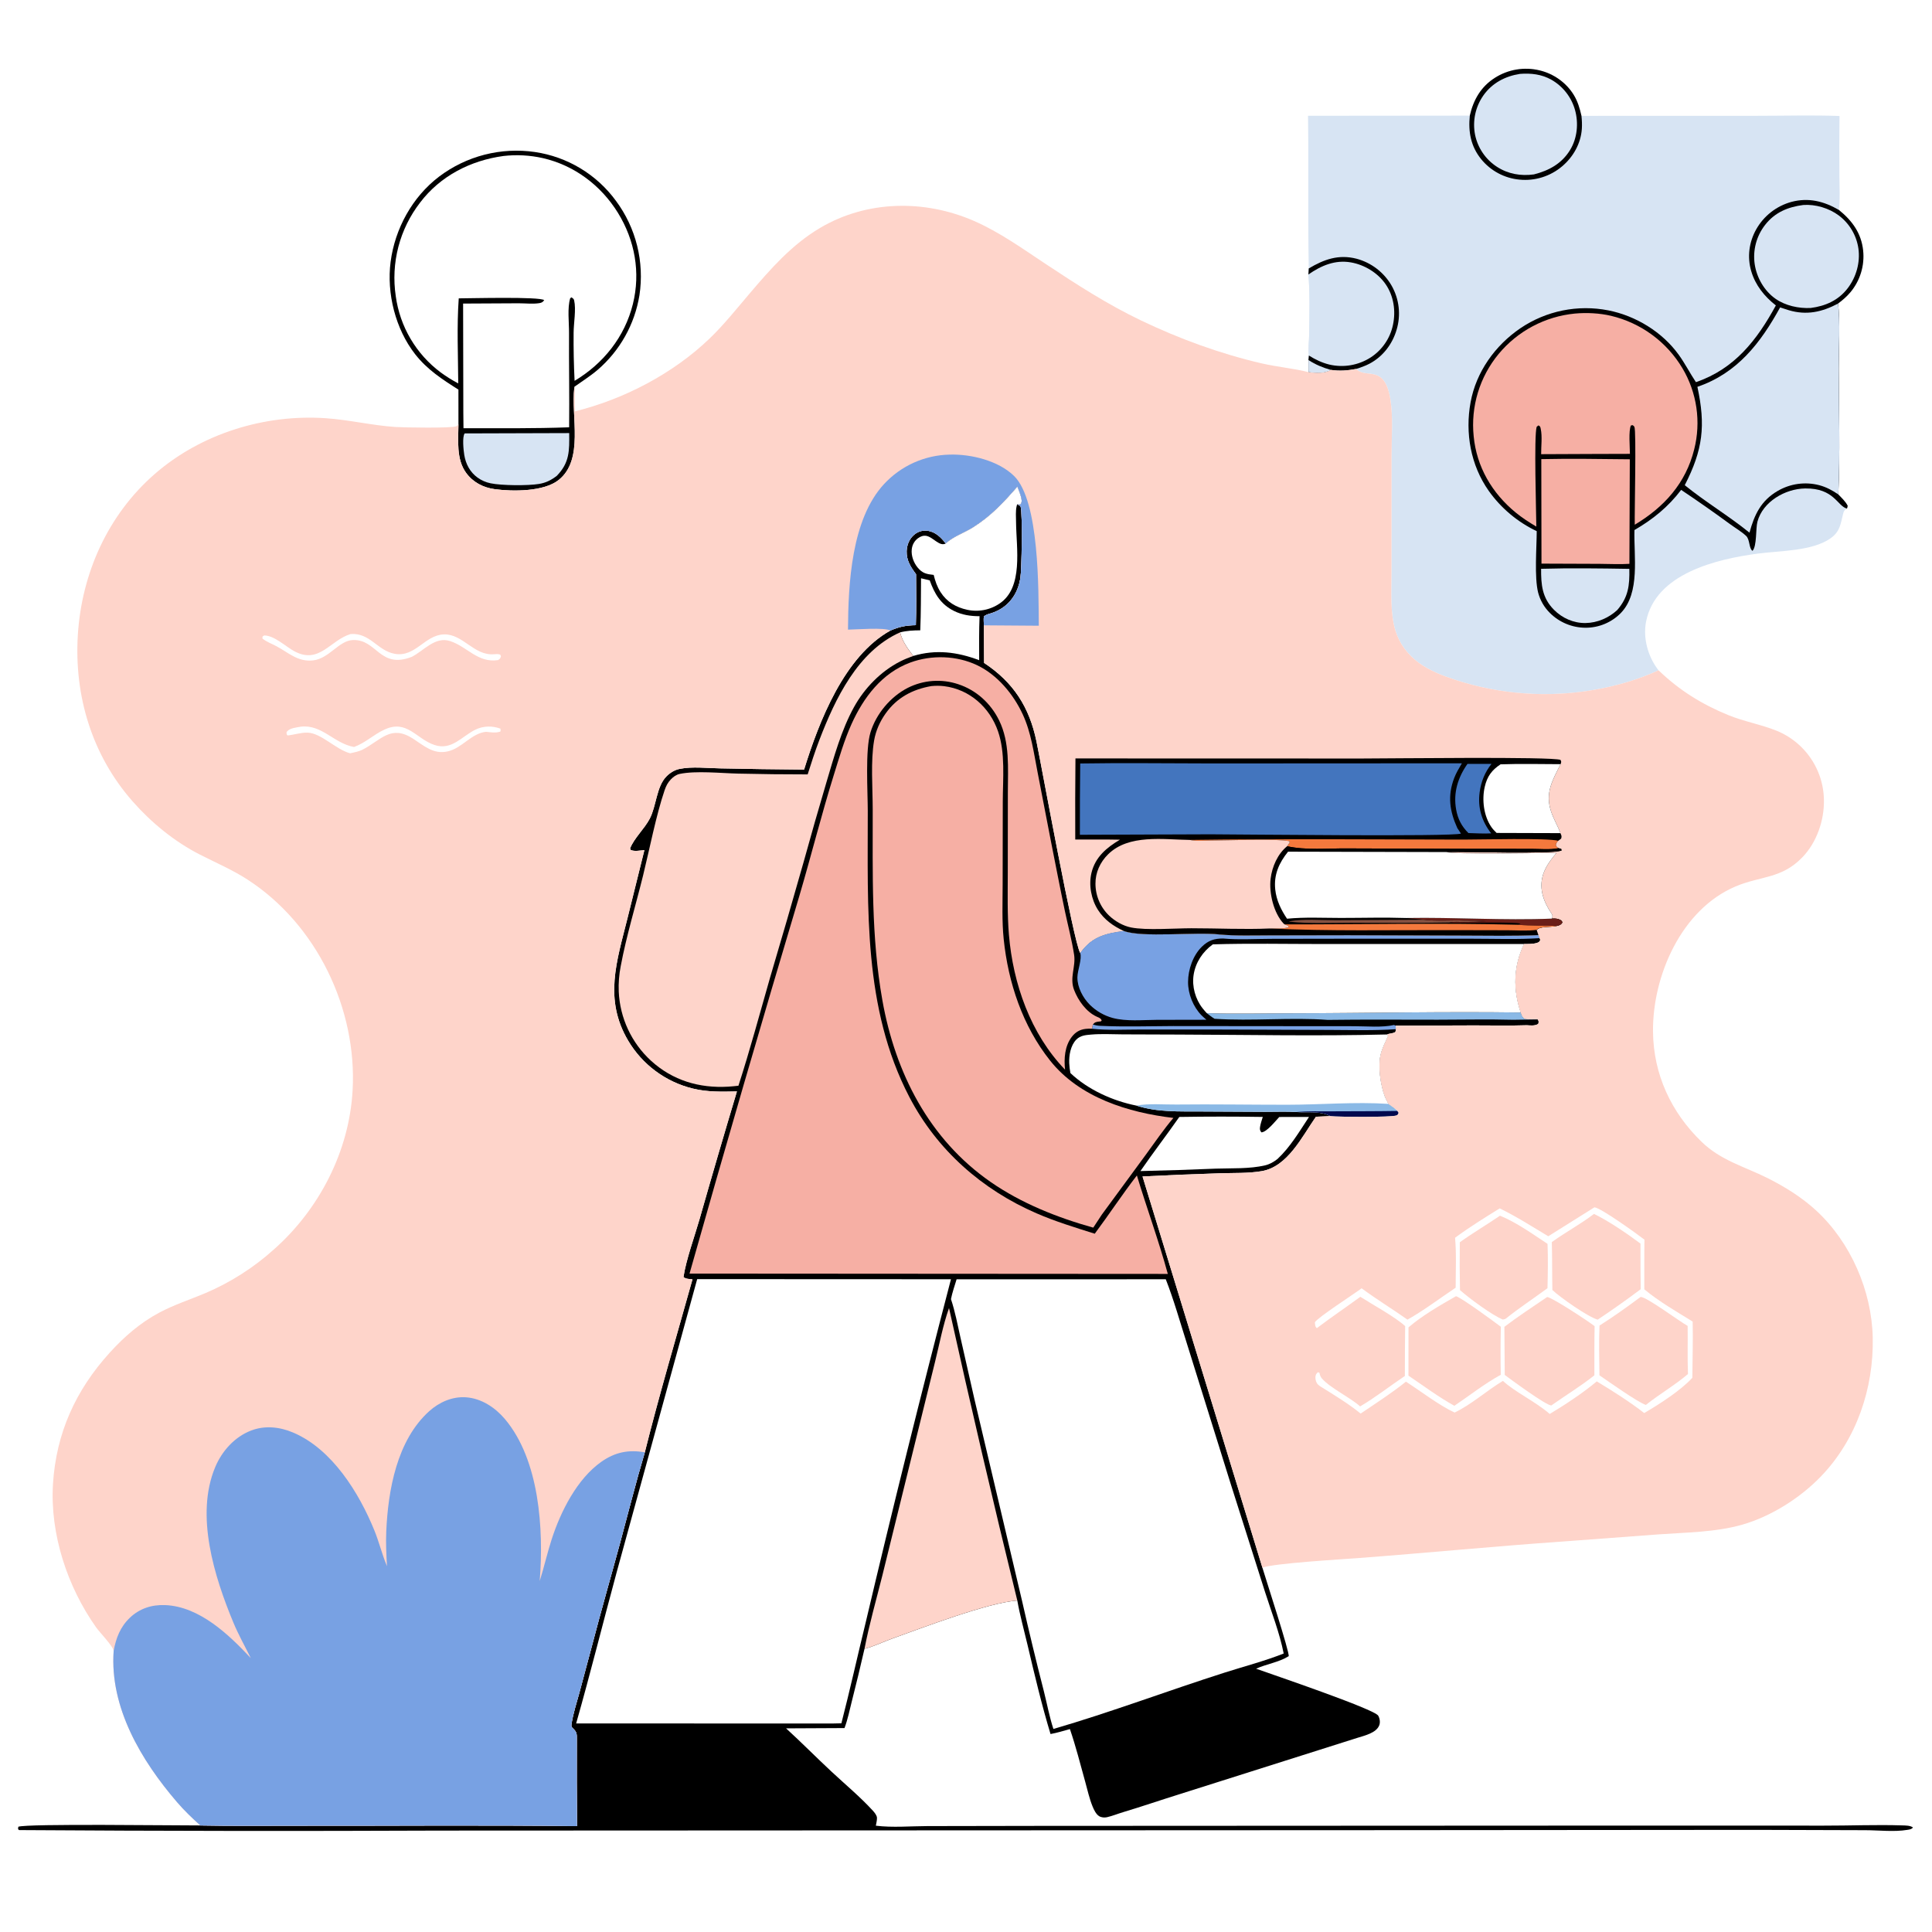 <?xml version="1.0" encoding="utf-8" ?>
<svg xmlns="http://www.w3.org/2000/svg" xmlns:xlink="http://www.w3.org/1999/xlink" width="1024" height="1024">
	<path fill="white" d="M0 0L1024 0L1024 1024L0 1024L0 0Z"/>
	<path d="M242.975 206.497C234.373 201.067 226.408 195.879 220.054 187.761C209.618 174.43 204.855 155.484 207.037 138.762C209.33 121.184 218.543 104.392 232.729 93.603Q234.07 92.589 235.46 91.643Q236.85 90.696 238.285 89.819Q239.72 88.943 241.197 88.138Q242.673 87.333 244.188 86.603Q245.703 85.872 247.252 85.218Q248.8 84.563 250.38 83.986Q251.959 83.408 253.565 82.91Q255.171 82.412 256.8 81.993Q258.429 81.575 260.076 81.238Q261.724 80.9 263.386 80.645Q265.048 80.39 266.721 80.217Q268.394 80.044 270.073 79.955Q271.752 79.865 273.434 79.858Q275.115 79.852 276.795 79.928Q278.475 80.005 280.149 80.165Q281.823 80.324 283.487 80.567Q285.081 80.799 286.662 81.111Q288.243 81.422 289.806 81.811Q291.37 82.201 292.912 82.668Q294.454 83.135 295.971 83.677Q297.488 84.22 298.977 84.837Q300.465 85.455 301.921 86.145Q303.376 86.836 304.796 87.598Q306.216 88.36 307.596 89.191Q308.976 90.023 310.313 90.922Q311.65 91.821 312.941 92.785Q314.232 93.749 315.473 94.777Q316.714 95.804 317.903 96.891Q319.092 97.979 320.225 99.124Q321.358 100.27 322.433 101.47Q323.508 102.67 324.522 103.922Q325.536 105.174 326.487 106.475Q327.472 107.803 328.39 109.179Q329.308 110.554 330.157 111.973Q331.006 113.391 331.784 114.85Q332.562 116.309 333.268 117.805Q333.973 119.3 334.604 120.829Q335.235 122.357 335.789 123.915Q336.344 125.472 336.821 127.055Q337.299 128.638 337.697 130.243Q338.096 131.848 338.415 133.47Q338.734 135.093 338.973 136.729Q339.212 138.365 339.37 140.011Q339.528 141.657 339.604 143.308Q339.681 144.96 339.676 146.614Q339.671 148.267 339.585 149.918Q339.499 151.569 339.331 153.214Q339.163 154.859 338.915 156.494Q338.683 157.922 338.388 159.338Q338.094 160.754 337.738 162.156Q337.382 163.558 336.965 164.943Q336.549 166.328 336.072 167.693Q335.595 169.058 335.059 170.402Q334.522 171.745 333.928 173.064Q333.334 174.382 332.682 175.674Q332.031 176.965 331.324 178.227Q330.617 179.488 329.855 180.718Q329.093 181.948 328.279 183.143Q327.464 184.338 326.598 185.496Q325.732 186.655 324.816 187.774Q323.9 188.894 322.936 189.972Q321.972 191.05 320.962 192.085Q319.952 193.121 318.898 194.111Q317.844 195.101 316.747 196.044C312.878 199.352 308.585 202.027 304.457 204.983C304.435 205.144 304.411 205.305 304.392 205.466C302.541 220.639 309.71 243.697 296.001 254.474C288.219 260.591 271.872 260.585 262.15 259.254C256.05 258.419 250.643 255.596 246.995 250.548C241.78 243.332 242.931 233.423 242.987 225.014L242.975 206.497Z"/>
	<path fill="#D7E4F3" d="M246.273 229.718L301.691 229.549C301.784 238.847 301.959 245.168 295.088 252.227C292.074 254.51 289.404 255.887 285.638 256.506C279.73 257.476 265.758 257.364 260.042 256.158Q259.104 255.969 258.191 255.681Q257.279 255.393 256.402 255.01Q255.525 254.626 254.694 254.152Q253.863 253.678 253.087 253.118C249.093 250.218 246.846 245.913 246.065 241.102C245.677 238.711 244.924 231.556 246.273 229.718Z"/>
	<path fill="white" d="M266.839 82.679Q269.445 82.381 272.066 82.302Q274.688 82.222 277.307 82.362Q279.926 82.502 282.524 82.861Q285.122 83.219 287.681 83.793C304.377 87.603 318.527 98.255 327.494 112.764C336.501 127.337 339.583 144.439 335.447 161.141C331.135 178.555 319.809 192.705 304.545 201.853Q303.908 189.045 304.031 176.222C304.065 171.207 305.406 164.043 304.313 159.242C304.091 158.267 303.612 158.107 302.837 157.592L302.205 158.121C300.655 163.266 301.624 170.858 301.597 176.314C301.514 193.036 301.832 209.758 301.661 226.478C283.005 227.168 264.323 226.965 245.658 226.962L245.574 218.75L245.458 160.9L274.792 160.749C278.234 160.732 282.421 161.211 285.775 160.686C287.045 160.488 287.706 160.16 288.436 159.09C286.193 157.13 248.583 158.137 243.143 158.136C242.094 172.999 242.794 188.313 242.881 203.22Q238.006 200.634 233.552 197.377Q232.346 196.476 231.186 195.517Q230.027 194.558 228.916 193.542Q227.806 192.527 226.747 191.457Q225.688 190.388 224.683 189.267Q223.679 188.146 222.731 186.977Q221.784 185.808 220.895 184.593Q220.007 183.378 219.18 182.121Q218.353 180.863 217.59 179.566Q216.826 178.269 216.128 176.936Q215.43 175.603 214.798 174.237Q214.167 172.871 213.605 171.475Q213.042 170.079 212.549 168.657Q212.057 167.235 211.635 165.79Q211.214 164.345 210.865 162.881Q210.516 161.417 210.239 159.938Q209.963 158.458 209.761 156.967Q209.516 155.339 209.354 153.702Q209.192 152.064 209.112 150.42Q209.033 148.776 209.036 147.13Q209.04 145.484 209.126 143.841Q209.213 142.197 209.382 140.56Q209.551 138.923 209.803 137.297Q210.055 135.67 210.388 134.058Q210.721 132.447 211.135 130.854Q211.549 129.261 212.043 127.691Q212.537 126.121 213.11 124.578Q213.682 123.035 214.332 121.523Q214.981 120.01 215.706 118.533Q216.431 117.055 217.23 115.616Q218.028 114.177 218.899 112.78Q219.769 111.383 220.708 110.032Q221.648 108.68 222.654 107.378C233.39 93.23 249.435 85.049 266.839 82.679Z"/>
	<path fill="#D7E4F3" d="M779.033 61.28C780.945 52.9 784.902 45.977 792.307 41.255Q792.957 40.84 793.627 40.457Q794.297 40.075 794.986 39.727Q795.675 39.379 796.38 39.066Q797.085 38.753 797.805 38.476Q798.526 38.199 799.259 37.959Q799.992 37.719 800.736 37.516Q801.481 37.312 802.234 37.147Q802.988 36.982 803.749 36.855Q804.51 36.727 805.276 36.639Q806.043 36.55 806.813 36.5Q807.583 36.45 808.354 36.439Q809.126 36.428 809.897 36.456Q810.668 36.484 811.436 36.55Q812.205 36.617 812.97 36.722Q813.734 36.827 814.492 36.971Q815.25 37.115 816 37.296C823.406 39.041 830.149 43.795 834.119 50.298C836.245 53.779 837.307 57.459 838.208 61.401L931.202 61.374C945.753 61.379 960.442 60.95 974.978 61.474Q974.774 77.65 974.931 93.826C974.946 99.531 975.345 105.612 974.655 111.279C981.678 116.973 986.514 123.531 987.501 132.745Q987.579 133.485 987.62 134.228Q987.661 134.971 987.664 135.715Q987.668 136.459 987.634 137.202Q987.601 137.945 987.53 138.686Q987.459 139.426 987.351 140.162Q987.243 140.899 987.098 141.628Q986.954 142.358 986.773 143.08Q986.592 143.801 986.375 144.513Q986.158 145.225 985.905 145.925Q985.653 146.625 985.366 147.311Q985.079 147.997 984.758 148.668Q984.436 149.34 984.082 149.994Q983.728 150.648 983.341 151.284Q982.954 151.919 982.536 152.535Q982.118 153.15 981.67 153.744Q981.222 154.337 980.744 154.908C978.836 157.189 976.56 159.128 974.182 160.899C975.437 169.584 974.534 185.959 974.563 195.474C974.628 217.556 975.346 240.003 974.345 262.057C976.134 263.932 978.086 265.718 979.302 268.027C979.215 268.583 979.174 269.039 978.927 269.55C977.609 270.359 977.303 270.726 976.912 272.241C975.476 277.797 975.363 281.714 970.14 285.372C960.386 292.204 943.188 291.875 931.577 293.43C909.77 296.351 877.389 303.961 872.44 329.549C870.808 337.984 873.285 347.272 878.24 354.191C878.5 354.555 878.775 354.907 879.049 355.259C868.48 360.202 856.174 363.732 844.678 365.671Q842.401 366.063 840.112 366.386Q837.824 366.709 835.527 366.962Q833.23 367.216 830.927 367.4Q828.623 367.584 826.315 367.698Q824.007 367.812 821.696 367.856Q819.386 367.9 817.075 367.875Q814.764 367.849 812.456 367.753Q810.147 367.657 807.842 367.492Q805.537 367.327 803.238 367.091Q800.939 366.856 798.648 366.552Q796.357 366.247 794.077 365.873Q791.796 365.5 789.528 365.057Q787.26 364.614 785.006 364.103Q782.753 363.592 780.516 363.013Q778.278 362.434 776.06 361.788Q773.841 361.141 771.643 360.428C764.837 358.207 757.905 355.605 752.074 351.357C746.294 347.146 741.827 341.368 739.688 334.506C736.67 324.826 737.534 313.303 737.512 303.226L737.55 241.421C737.533 231.711 738.444 221.16 736.91 211.609C733.971 193.323 724.762 200.51 719.368 196.106C719.152 195.929 718.948 195.737 718.737 195.553C714.035 196.424 710.088 196.729 705.343 196.052C702.484 198.136 696.983 197.752 693.515 197.24L693.503 190.835L693.736 188.44C693.261 184.84 693.872 180.515 693.911 176.82C694.021 166.403 694.387 155.874 693.474 145.488L693.675 142.279C693.122 115.316 693.668 88.331 693.277 61.367L779.033 61.28Z"/>
	<path fill="#D7E4F3" d="M693.675 142.279C701.843 137.426 709.54 134.685 719.028 137.136Q719.755 137.331 720.472 137.562Q721.189 137.794 721.893 138.06Q722.598 138.326 723.288 138.626Q723.979 138.926 724.654 139.261Q725.329 139.595 725.986 139.961Q726.644 140.328 727.283 140.727Q727.921 141.126 728.54 141.556Q729.158 141.986 729.755 142.445Q730.351 142.905 730.924 143.393Q731.497 143.882 732.046 144.398Q732.594 144.914 733.116 145.457Q733.639 145.999 734.134 146.567Q734.628 147.134 735.095 147.726Q735.561 148.317 735.998 148.93Q736.435 149.544 736.841 150.178Q737.247 150.812 737.621 151.466Q737.991 152.121 738.328 152.794Q738.665 153.467 738.967 154.156Q739.27 154.845 739.538 155.549Q739.805 156.252 740.037 156.968Q740.269 157.684 740.464 158.41Q740.66 159.137 740.819 159.873Q740.977 160.608 741.099 161.351Q741.22 162.094 741.305 162.842Q741.389 163.589 741.435 164.341Q741.481 165.092 741.49 165.844Q741.498 166.597 741.469 167.349Q741.44 168.101 741.372 168.85Q741.305 169.6 741.201 170.345Q741.096 171.09 740.954 171.829Q740.812 172.568 740.633 173.299Q740.454 174.03 740.238 174.751C738.003 182.417 732.918 189.058 725.804 192.791C723.543 193.977 721.165 194.786 718.737 195.553C714.035 196.424 710.088 196.729 705.343 196.052C702.484 198.136 696.983 197.752 693.515 197.24L693.503 190.835L693.736 188.44C693.261 184.84 693.872 180.515 693.911 176.82C694.021 166.403 694.387 155.874 693.474 145.488L693.675 142.279Z"/>
	<path d="M693.675 142.279C701.843 137.426 709.54 134.685 719.028 137.136Q719.755 137.331 720.472 137.562Q721.189 137.794 721.893 138.06Q722.598 138.326 723.288 138.626Q723.979 138.926 724.654 139.261Q725.329 139.595 725.986 139.961Q726.644 140.328 727.283 140.727Q727.921 141.126 728.54 141.556Q729.158 141.986 729.755 142.445Q730.351 142.905 730.924 143.393Q731.497 143.882 732.046 144.398Q732.594 144.914 733.116 145.457Q733.639 145.999 734.134 146.567Q734.628 147.134 735.095 147.726Q735.561 148.317 735.998 148.93Q736.435 149.544 736.841 150.178Q737.247 150.812 737.621 151.466Q737.991 152.121 738.328 152.794Q738.665 153.467 738.967 154.156Q739.27 154.845 739.538 155.549Q739.805 156.252 740.037 156.968Q740.269 157.684 740.464 158.41Q740.66 159.137 740.819 159.873Q740.977 160.608 741.099 161.351Q741.22 162.094 741.305 162.842Q741.389 163.589 741.435 164.341Q741.481 165.092 741.49 165.844Q741.498 166.597 741.469 167.349Q741.44 168.101 741.372 168.85Q741.305 169.6 741.201 170.345Q741.096 171.09 740.954 171.829Q740.812 172.568 740.633 173.299Q740.454 174.03 740.238 174.751C738.003 182.417 732.918 189.058 725.804 192.791C723.543 193.977 721.165 194.786 718.737 195.553C714.035 196.424 710.088 196.729 705.343 196.052C702.484 198.136 696.983 197.752 693.515 197.24L693.503 190.835L693.736 188.44C697.068 190.533 700.693 192.282 704.529 193.216Q705.222 193.379 705.923 193.507Q706.624 193.635 707.33 193.728Q708.036 193.821 708.746 193.879Q709.456 193.937 710.168 193.959Q710.88 193.982 711.592 193.969Q712.304 193.955 713.015 193.907Q713.725 193.858 714.433 193.774Q715.14 193.69 715.842 193.571Q716.545 193.452 717.24 193.298Q717.936 193.144 718.622 192.956Q719.309 192.767 719.986 192.545Q720.663 192.322 721.328 192.066Q721.992 191.81 722.643 191.522Q723.295 191.233 723.931 190.912Q724.567 190.592 725.186 190.24Q725.805 189.887 726.406 189.505Q726.973 189.139 727.522 188.746Q728.071 188.353 728.599 187.932Q729.127 187.512 729.634 187.066Q730.141 186.621 730.625 186.15Q731.109 185.68 731.57 185.186Q732.03 184.692 732.465 184.176Q732.9 183.66 733.309 183.123Q733.718 182.586 734.1 182.03Q734.482 181.473 734.836 180.898Q735.19 180.323 735.515 179.732Q735.839 179.14 736.135 178.533Q736.43 177.926 736.694 177.305Q736.959 176.684 737.193 176.05Q737.426 175.417 737.628 174.773Q737.83 174.129 737.999 173.475Q738.169 172.822 738.306 172.161C739.872 164.798 738.708 156.876 734.395 150.617C730.249 144.601 723.23 140.35 716.046 139.081C707.614 137.593 700.225 140.782 693.474 145.488L693.675 142.279Z"/>
	<path fill="#D7E4F3" d="M693.503 190.835C697.359 193.29 700.954 194.807 705.343 196.052C702.484 198.136 696.983 197.752 693.515 197.24L693.503 190.835Z"/>
	<path d="M779.033 61.28C780.945 52.9 784.902 45.977 792.307 41.255Q792.957 40.84 793.627 40.457Q794.297 40.075 794.986 39.727Q795.675 39.379 796.38 39.066Q797.085 38.753 797.805 38.476Q798.526 38.199 799.259 37.959Q799.992 37.719 800.736 37.516Q801.481 37.312 802.234 37.147Q802.988 36.982 803.749 36.855Q804.51 36.727 805.276 36.639Q806.043 36.55 806.813 36.5Q807.583 36.45 808.354 36.439Q809.126 36.428 809.897 36.456Q810.668 36.484 811.436 36.55Q812.205 36.617 812.97 36.722Q813.734 36.827 814.492 36.971Q815.25 37.115 816 37.296C823.406 39.041 830.149 43.795 834.119 50.298C836.245 53.779 837.307 57.459 838.208 61.401C838.453 63.637 838.56 66.05 838.408 68.3C837.885 76.069 833.832 83.206 827.936 88.173Q827.357 88.663 826.753 89.123Q826.15 89.584 825.525 90.013Q824.9 90.443 824.254 90.841Q823.608 91.239 822.942 91.603Q822.277 91.969 821.595 92.3Q820.912 92.631 820.214 92.928Q819.516 93.225 818.804 93.487Q818.092 93.748 817.367 93.974Q816.643 94.2 815.908 94.389Q815.173 94.578 814.43 94.731Q813.687 94.883 812.937 94.998Q812.187 95.113 811.432 95.191Q810.678 95.268 809.92 95.308Q809.162 95.347 808.404 95.349Q807.645 95.351 806.887 95.314Q806.129 95.278 805.374 95.204Q804.641 95.136 803.911 95.032Q803.182 94.928 802.459 94.788Q801.736 94.648 801.02 94.472Q800.305 94.297 799.599 94.086Q798.893 93.875 798.199 93.629Q797.504 93.383 796.823 93.103Q796.141 92.824 795.475 92.51Q794.808 92.197 794.158 91.852Q793.507 91.506 792.875 91.128Q792.242 90.75 791.629 90.342Q791.016 89.933 790.424 89.495Q789.832 89.057 789.263 88.589Q788.693 88.122 788.147 87.627Q787.602 87.133 787.081 86.611Q786.561 86.09 786.066 85.544Q785.572 84.997 785.106 84.427C779.509 77.552 778.151 69.802 779.033 61.28Z"/>
	<path fill="#D7E4F3" d="M805.624 39.159C811.449 38.718 817.058 39.334 822.249 42.246Q822.817 42.569 823.368 42.92Q823.919 43.27 824.453 43.647Q824.986 44.024 825.501 44.427Q826.015 44.829 826.509 45.256Q827.004 45.683 827.476 46.134Q827.949 46.584 828.4 47.058Q828.85 47.531 829.277 48.025Q829.704 48.52 830.106 49.035Q830.508 49.549 830.885 50.083Q831.261 50.617 831.612 51.168Q831.962 51.719 832.285 52.287Q832.608 52.855 832.903 53.438Q833.198 54.021 833.464 54.617Q833.73 55.214 833.967 55.823Q834.204 56.431 834.411 57.051Q834.618 57.671 834.794 58.3C836.746 65.314 836.003 73.238 832.181 79.495C827.751 86.746 820.989 90.409 813.021 92.435C806.074 93.397 799.289 92.249 793.343 88.363Q792.793 88.004 792.261 87.619Q791.729 87.234 791.217 86.824Q790.705 86.413 790.214 85.977Q789.723 85.542 789.253 85.082Q788.784 84.623 788.339 84.141Q787.893 83.659 787.471 83.156Q787.05 82.652 786.654 82.129Q786.258 81.605 785.888 81.062Q785.518 80.52 785.176 79.96Q784.833 79.4 784.519 78.823Q784.205 78.247 783.919 77.656Q783.634 77.064 783.378 76.46Q783.122 75.855 782.896 75.239Q782.671 74.622 782.476 73.995Q782.281 73.368 782.117 72.733Q781.953 72.097 781.821 71.454Q781.687 70.782 781.587 70.103Q781.488 69.425 781.422 68.743Q781.357 68.061 781.326 67.376Q781.295 66.692 781.299 66.006Q781.303 65.321 781.342 64.637Q781.38 63.953 781.453 63.271Q781.526 62.59 781.634 61.913Q781.741 61.236 781.883 60.565Q782.024 59.895 782.2 59.232Q782.375 58.57 782.583 57.917Q782.792 57.264 783.033 56.623Q783.274 55.981 783.548 55.353Q783.821 54.724 784.126 54.11Q784.431 53.496 784.766 52.899Q785.102 52.301 785.467 51.721Q785.832 51.141 786.226 50.581C790.88 43.977 797.798 40.382 805.624 39.159Z"/>
	<path d="M941.24 161.888C935.185 157.135 930.394 151.199 928.191 143.727C925.978 136.222 927.015 128.355 930.822 121.564Q931.195 120.903 931.6 120.26Q932.005 119.618 932.441 118.997Q932.877 118.375 933.343 117.776Q933.809 117.177 934.305 116.601Q934.8 116.026 935.323 115.476Q935.846 114.925 936.396 114.402Q936.945 113.878 937.52 113.382Q938.095 112.886 938.694 112.419Q939.292 111.952 939.913 111.515Q940.534 111.078 941.176 110.672Q941.818 110.267 942.479 109.893Q943.14 109.52 943.818 109.179Q944.497 108.839 945.192 108.533Q945.886 108.226 946.595 107.954Q947.304 107.682 948.025 107.446Q948.747 107.21 949.479 107.009C958.565 104.592 966.742 106.675 974.655 111.279C981.678 116.973 986.514 123.531 987.501 132.745Q987.579 133.485 987.62 134.228Q987.661 134.971 987.664 135.715Q987.668 136.459 987.634 137.202Q987.601 137.945 987.53 138.686Q987.459 139.426 987.351 140.162Q987.243 140.899 987.098 141.628Q986.954 142.358 986.773 143.08Q986.592 143.801 986.375 144.513Q986.158 145.225 985.905 145.925Q985.653 146.625 985.366 147.311Q985.079 147.997 984.758 148.668Q984.436 149.34 984.082 149.994Q983.728 150.648 983.341 151.284Q982.954 151.919 982.536 152.535Q982.118 153.15 981.67 153.744Q981.222 154.337 980.744 154.908C978.836 157.189 976.56 159.128 974.182 160.899C975.437 169.584 974.534 185.959 974.563 195.474C974.628 217.556 975.346 240.003 974.345 262.057C976.134 263.932 978.086 265.718 979.302 268.027C979.215 268.583 979.174 269.039 978.927 269.55C973.825 268.318 972.195 258.662 956.751 258.891C946.233 259.046 934.333 265.844 931.476 276.499C930.509 280.104 931.237 289.485 928.87 291.944C926.927 290.755 927.525 285.982 925.505 284.071C923.113 281.809 919.697 279.805 917 277.832Q904.226 268.454 891.048 259.653C884.184 268.695 876.055 275.271 866.291 280.938C865.891 294.759 869.467 314.142 859.108 324.873Q858.649 325.342 858.168 325.787Q857.686 326.232 857.183 326.652Q856.68 327.073 856.156 327.467Q855.632 327.862 855.089 328.229Q854.546 328.597 853.985 328.937Q853.425 329.277 852.847 329.588Q852.27 329.899 851.678 330.181Q851.086 330.463 850.48 330.715Q849.875 330.966 849.257 331.187Q848.64 331.408 848.012 331.598Q847.385 331.787 846.748 331.945Q846.112 332.103 845.468 332.228Q844.824 332.354 844.175 332.447Q843.526 332.54 842.873 332.6Q842.22 332.66 841.565 332.687Q840.91 332.715 840.254 332.709Q839.599 332.704 838.944 332.668Q838.29 332.632 837.638 332.563Q836.986 332.495 836.339 332.395Q835.691 332.295 835.049 332.164Q834.407 332.032 833.772 331.87Q833.137 331.707 832.511 331.514Q831.885 331.32 831.269 331.097Q830.653 330.873 830.048 330.62Q829.444 330.366 828.853 330.084Q828.261 329.801 827.685 329.49Q827.108 329.179 826.547 328.841Q825.986 328.502 825.442 328.136Q824.898 327.771 824.373 327.379Q823.847 326.987 823.342 326.57Q822.836 326.153 822.351 325.712Q821.867 325.271 821.404 324.807Q820.295 323.7 819.342 322.457Q818.389 321.213 817.609 319.854Q816.828 318.496 816.235 317.046Q815.641 315.596 815.244 314.08C813.191 306.064 814.473 290.141 814.497 281.522Q812.603 280.623 810.77 279.605Q808.937 278.586 807.173 277.454Q805.408 276.321 803.72 275.078Q802.031 273.836 800.424 272.488Q798.818 271.141 797.301 269.693Q795.784 268.246 794.361 266.706Q792.939 265.165 791.618 263.537Q790.297 261.909 789.082 260.2C779.465 246.579 776.457 229.48 779.444 213.199C782.399 197.087 792.431 183.108 805.87 173.951Q807.132 173.097 808.435 172.306Q809.738 171.515 811.079 170.789Q812.419 170.063 813.793 169.405Q815.168 168.746 816.573 168.156Q817.978 167.565 819.411 167.045Q820.844 166.525 822.3 166.076Q823.757 165.627 825.234 165.251Q826.711 164.874 828.205 164.571Q829.698 164.268 831.205 164.039Q832.712 163.809 834.229 163.655Q835.745 163.5 837.267 163.421Q838.789 163.341 840.313 163.337Q841.837 163.332 843.36 163.403Q844.883 163.474 846.4 163.619Q847.917 163.765 849.425 163.985Q850.934 164.206 852.429 164.5C867.038 167.377 881.089 175.979 889.803 188.088C893.126 192.706 895.717 197.815 898.874 202.55C919.34 195.553 931.213 180.291 941.24 161.888Z"/>
	<path fill="#D7E4F3" d="M816.817 301.477C832.359 301.036 848.035 301.26 863.584 301.507C863.759 310.237 863.114 316.425 857.191 323.313C852.653 327.527 846.583 330.133 840.364 330.22C834.04 330.307 828.009 327.637 823.584 323.153C817.322 316.808 816.77 309.855 816.817 301.477Z"/>
	<path fill="#D7E4F3" d="M955.752 108.648C962.22 108.165 969.421 110.328 974.594 114.199Q975.118 114.591 975.622 115.009Q976.125 115.427 976.608 115.869Q977.091 116.311 977.551 116.776Q978.012 117.241 978.449 117.728Q978.886 118.215 979.299 118.723Q979.711 119.231 980.099 119.759Q980.486 120.286 980.847 120.832Q981.208 121.378 981.542 121.941Q981.875 122.504 982.181 123.083Q982.487 123.662 982.763 124.255Q983.04 124.848 983.288 125.454Q983.535 126.06 983.753 126.677Q983.97 127.294 984.157 127.922Q984.344 128.549 984.5 129.184Q984.656 129.82 984.781 130.463Q984.905 131.105 984.998 131.753C986.035 139.115 983.844 146.854 979.341 152.744C974.395 159.214 967.527 162.223 959.686 163.239C953.295 163.535 946.322 162.043 941.05 158.344C935.071 154.15 931.096 147.172 930.023 140.003Q929.923 139.319 929.858 138.632Q929.793 137.944 929.763 137.254Q929.733 136.564 929.737 135.873Q929.742 135.182 929.781 134.492Q929.821 133.803 929.895 133.116Q929.969 132.429 930.078 131.747Q930.187 131.065 930.33 130.389Q930.473 129.713 930.65 129.045Q930.827 128.378 931.037 127.72Q931.248 127.062 931.491 126.415Q931.734 125.769 932.01 125.135Q932.286 124.502 932.593 123.883Q932.901 123.265 933.239 122.662Q933.577 122.06 933.945 121.475Q934.313 120.891 934.711 120.326Q935.108 119.76 935.533 119.216C940.726 112.525 947.655 109.71 955.752 108.648Z"/>
	<path fill="#F6AFA4" d="M816.921 243.348C832.526 243.001 848.217 243.284 863.83 243.431L863.626 298.844C858.434 299.18 853.034 298.868 847.824 298.849L817.018 298.732L816.921 243.348Z"/>
	<path fill="#D7E4F3" d="M974.182 160.899C975.437 169.584 974.534 185.959 974.563 195.474C974.628 217.556 975.346 240.003 974.345 262.057C971.146 259.879 968.003 258.165 964.251 257.166Q963.56 256.985 962.861 256.839Q962.162 256.692 961.457 256.58Q960.751 256.468 960.041 256.391Q959.331 256.314 958.618 256.271Q957.905 256.229 957.191 256.222Q956.477 256.215 955.763 256.243Q955.05 256.271 954.338 256.334Q953.627 256.397 952.919 256.494Q952.212 256.592 951.51 256.725Q950.808 256.857 950.114 257.024Q949.419 257.191 948.734 257.392Q948.048 257.592 947.374 257.826Q946.699 258.061 946.036 258.328Q945.374 258.595 944.725 258.894Q944.077 259.193 943.444 259.524Q942.811 259.855 942.195 260.216C933.379 265.353 929.846 272.765 927.265 282.327C916.25 273.391 903.974 266.111 892.957 257.158C902.593 238.419 904.098 225.518 899.653 205.022C920.798 197.808 933.142 181.789 943.501 162.931Q945.769 163.709 948.062 164.408C957.468 167.22 965.709 165.414 974.182 160.899Z"/>
	<path fill="#F6AFA4" d="M834.714 166.193C840.966 165.625 847.737 165.955 853.863 167.386Q855.329 167.734 856.777 168.154Q858.224 168.575 859.648 169.067Q861.072 169.559 862.47 170.122Q863.868 170.685 865.236 171.317Q866.604 171.949 867.939 172.649Q869.274 173.349 870.572 174.114Q871.87 174.88 873.128 175.709Q874.386 176.539 875.601 177.43Q876.817 178.321 877.986 179.272Q879.155 180.223 880.275 181.232Q881.395 182.24 882.463 183.303Q883.531 184.366 884.545 185.481Q885.559 186.596 886.516 187.76Q887.473 188.924 888.37 190.135Q889.268 191.346 890.103 192.6Q890.939 193.854 891.711 195.148Q892.424 196.346 893.077 197.578Q893.731 198.81 894.323 200.072Q894.915 201.334 895.444 202.624Q895.974 203.914 896.44 205.228Q896.905 206.542 897.306 207.878Q897.706 209.213 898.041 210.567Q898.376 211.92 898.644 213.289Q898.912 214.657 899.112 216.037Q899.313 217.417 899.445 218.804Q899.578 220.192 899.642 221.585Q899.707 222.978 899.703 224.372Q899.698 225.767 899.626 227.159Q899.554 228.551 899.413 229.939Q899.273 231.326 899.064 232.704Q898.856 234.083 898.58 235.45Q898.304 236.816 897.962 238.168C893.525 256.093 882.043 268.791 866.456 278.117C866.285 271.632 867.345 228.189 866.261 226.229C866.061 225.867 865.683 225.638 865.394 225.342L864.431 225.493C863.086 228.276 863.89 237.083 863.892 240.553L845.25 240.606L816.843 240.728C816.798 236.51 817.503 231.405 816.621 227.309C816.384 226.205 816.43 226.067 815.442 225.451L814.473 226.209C812.98 230.827 814.226 271.021 814.287 279.107C810.453 276.837 806.713 274.423 803.265 271.591C790.791 261.344 782.601 247.375 781.079 231.207Q780.93 229.753 780.852 228.294Q780.775 226.835 780.77 225.373Q780.766 223.912 780.833 222.452Q780.901 220.992 781.041 219.538Q781.181 218.083 781.393 216.637Q781.605 215.191 781.888 213.757Q782.171 212.324 782.525 210.906Q782.879 209.488 783.303 208.089Q783.727 206.691 784.22 205.315Q784.713 203.939 785.273 202.589Q785.833 201.24 786.46 199.919Q787.086 198.599 787.778 197.312Q788.469 196.024 789.223 194.772Q789.977 193.521 790.792 192.308Q791.608 191.095 792.482 189.924Q793.357 188.753 794.288 187.627Q795.225 186.497 796.215 185.415Q797.206 184.333 798.248 183.3Q799.29 182.267 800.382 181.287Q801.473 180.306 802.612 179.38Q803.75 178.454 804.932 177.584Q806.114 176.715 807.337 175.905Q808.56 175.094 809.821 174.344Q811.082 173.594 812.379 172.907Q813.675 172.22 815.003 171.596Q816.332 170.973 817.689 170.416Q819.046 169.858 820.429 169.368Q821.812 168.877 823.217 168.455Q824.622 168.032 826.046 167.679Q827.47 167.326 828.91 167.043Q830.35 166.759 831.802 166.547Q833.253 166.334 834.714 166.193Z"/>
	<path d="M501.237 288.062C504.903 284.488 511.092 282.367 515.486 279.624C525.212 273.551 531.831 266.36 539.233 257.88C540.045 259.996 541.029 262.31 541.416 264.546C541.633 265.801 541.525 266.429 540.771 267.419L539.093 267.31C539.815 267.682 540.775 267.852 540.992 268.685C541.993 272.543 541.559 301.829 540.811 306.444C540.265 309.806 539.168 313.041 537.344 315.932C534.605 320.272 530.623 323.27 525.781 324.9C524.535 325.32 522.878 325.63 521.853 326.437C521.727 326.536 521.549 326.619 521.509 326.775C521.211 327.92 521.481 330.195 521.471 331.439L521.581 351.361C537.126 361.608 545.608 374.795 549.351 392.99C552.224 406.956 569.055 499.434 572.508 505.033Q572.893 504.514 573.285 504.001C579.214 496.246 586.371 494.591 595.539 493.388C605.325 497.158 633.868 493.799 646.31 495.28C655.116 496.098 664.156 495.78 672.998 495.759L714.514 495.68L775.12 495.879C788.528 495.927 801.992 496.176 815.391 495.619L816.046 497.242L816.379 498.238C815.867 499.2 815.748 499.38 814.646 499.742C812.607 500.411 809.962 500.334 807.815 500.328C802.156 512.165 801.832 524.254 806.037 536.651C806.623 538.262 806.679 538.872 808.054 539.953C810.451 540.45 812.7 540.009 815.078 540.313C815.606 541.468 815.625 541.457 815.299 542.68C813.589 543.804 811.261 543.524 809.291 543.396C799.947 543.719 790.497 543.461 781.142 543.484L739.719 543.633L739.893 545.495L739.602 546.948C738.101 547.905 736.622 547.617 735.151 548.286L735.793 548.971C734.284 552.438 732.532 555.589 731.697 559.337C730.327 565.494 731.763 575.226 733.986 581.077C734.512 582.46 735.379 583.724 735.88 585.083C737.468 586.249 739.31 587.38 740.657 588.815L741.293 589.788C741.02 590.574 740.919 590.903 740.086 591.221C737.445 592.231 709.351 592.051 705.133 591.563L697.467 591.898C690.102 602.433 682.506 618.345 668.784 620.721C661.624 621.961 653.768 621.609 646.502 621.868Q626.023 622.488 605.561 623.549L669.101 830.909C670.854 836.81 683.761 876.397 683.017 877.826C677.873 881.061 671.281 881.929 665.758 884.451C673.637 887.28 728.481 905.838 730.492 909.353C731.332 910.82 731.646 912.918 731.014 914.496C729.396 918.534 723.222 919.904 719.496 921.079L624.567 951.153C614.778 954.207 605.09 957.543 595.264 960.485C592.47 961.322 589.497 962.541 586.677 963.169C585.359 963.463 583.719 963.32 582.561 962.601C580.895 961.566 579.802 959.2 579.089 957.463C577.384 953.31 576.386 948.681 575.181 944.354C572.589 935.038 570.216 925.605 567.079 916.456C563.683 917.388 560.265 918.442 556.802 919.075C552.103 903.555 548.326 887.622 544.615 871.84C542.785 864.057 540.582 856.172 539.191 848.307C523.661 849.423 488.737 862.803 473.226 868.357C468.312 870.117 463.21 872.643 458.2 873.896Q454.996 887.972 451.427 901.959C450.265 906.545 449.285 911.495 447.601 915.914L416.647 916.067C424.845 923.571 432.639 931.474 440.768 939.045C448.003 945.784 455.953 952.404 462.631 959.697C463.495 960.641 464.794 962.202 464.817 963.536C464.838 964.822 464.445 966.377 464.219 967.651C472.969 968.765 482.682 967.879 491.557 967.863L549.237 967.76L865.367 967.603L966.596 967.627C980.488 967.653 994.534 967.047 1008.4 967.503C1010.16 967.561 1012.42 967.536 1013.91 968.589C1013.16 969.61 1012.1 969.667 1010.86 969.875C1003.95 971.041 995.482 970.034 988.41 970.04L930.323 969.865L731.049 970.027L233.556 970.251Q121.852 970.723 10.147 969.982L9.569 969.49L9.699 968.217C14.135 966.48 94.061 967.581 106.174 967.523C123.327 967.888 140.537 967.656 157.698 967.684C207.08 967.765 256.474 967.269 305.853 967.897Q305.634 944.772 305.726 921.646C305.743 919.342 305.779 918.145 304.065 916.462C303.98 916.379 303.288 915.737 303.204 915.605C302.769 914.931 302.802 914.543 302.914 913.795C303.751 908.23 305.569 902.74 307.052 897.313L313.909 871.708C318.637 853.57 323.832 835.586 328.738 817.499C333.057 801.572 337.05 785.588 341.766 769.769C349.446 739.057 358.507 708.578 367.026 678.087C365.399 677.88 363.547 677.917 362.259 676.882C363.609 667.769 368.142 655.353 370.784 646.161Q380.447 612.248 390.589 578.475C382.685 578.638 374.918 578.876 367.178 576.948Q365.849 576.623 364.537 576.232Q363.226 575.842 361.935 575.386Q360.645 574.93 359.378 574.411Q358.112 573.892 356.873 573.31Q355.634 572.729 354.426 572.087Q353.218 571.444 352.043 570.742Q350.868 570.04 349.729 569.281Q348.591 568.522 347.491 567.706Q346.392 566.891 345.335 566.023Q344.277 565.154 343.264 564.234Q342.252 563.313 341.286 562.344Q340.32 561.374 339.404 560.358Q338.487 559.341 337.622 558.28Q336.758 557.22 335.947 556.117Q335.136 555.015 334.381 553.873Q333.626 552.732 332.929 551.554C319.948 529.57 326.9 509.48 332.566 486.75L341.542 450.583C339.186 450.735 336.536 451.425 334.305 450.519L333.971 449.65C336.215 444.048 341.547 439.367 344.415 433.863C347.864 427.244 347.922 417.035 353.113 411.633C354.995 409.675 357.491 408.095 360.173 407.547C366.917 406.167 374.919 407.157 381.799 407.26Q403.991 407.729 426.186 407.903C434.131 382.235 447.539 347.748 471.968 334.185C476.674 332.151 480.294 331.416 485.411 331.368C485.697 322.371 485.585 313.334 485.509 304.334C482.725 300.585 480.398 297.051 480.537 292.145C480.631 288.85 481.957 285.571 484.507 283.42C486.532 281.713 489.139 280.913 491.767 281.315C495.828 281.935 498.895 284.9 501.237 288.062Z"/>
	<path fill="#78A1E3" d="M738.901 543.262L739.719 543.633L739.893 545.495C728.283 546.289 716.473 545.927 704.839 545.885L648.837 545.683L604.377 545.665C595.967 545.66 587.093 546.178 578.746 545.247L579.244 542.987C580.549 543.418 581.681 543.646 583.053 543.711C595.882 544.316 608.918 543.87 621.764 543.826L681.343 543.881L717.525 543.909C724.193 543.91 732.414 544.711 738.901 543.262Z"/>
	<path fill="#8AB9E6" d="M639.592 536.97C654.174 537.488 668.874 537.081 683.469 537.061C724.307 537.005 765.212 536.066 806.037 536.651C806.623 538.262 806.679 538.872 808.054 539.953C810.451 540.45 812.7 540.009 815.078 540.313Q808.605 540.463 802.13 540.518C788.783 540.156 775.366 540.468 762.009 540.471C742.587 540.477 723.149 540.311 703.729 540.571C684.395 539.142 663.335 541.29 643.747 539.979C642.262 539.077 640.946 538.056 639.592 536.97Z"/>
	<path fill="white" d="M488.167 306.5L492.768 307.606C495.302 314.69 498.569 320.295 505.6 323.796C509.915 325.944 514.405 326.608 519.189 326.599C518.878 334.367 518.945 342.133 518.981 349.905C507.407 345.555 496.035 344.065 484.044 347.668C481.012 343.638 478.349 340.164 477.063 335.168C480.597 334.266 484.119 334.106 487.753 334.085C488.142 324.902 488.093 315.69 488.167 306.5Z"/>
	<path fill="white" d="M625.066 592Q647.181 591.648 669.297 591.993C668.792 593.721 668.081 595.625 667.839 597.402C667.676 598.599 667.801 599.247 668.577 600.183C671.438 600.042 676.025 594.144 678.045 592.022L693.791 592.02C688.752 599.646 683.87 607.963 677.159 614.227C675.197 615.795 673.061 617.046 670.599 617.638C662.419 619.605 652.795 619.117 644.382 619.402Q624.424 620.243 604.453 620.69C611.12 610.993 618.324 601.652 625.066 592Z"/>
	<path fill="white" d="M501.237 288.062C504.903 284.488 511.092 282.367 515.486 279.624C525.212 273.551 531.831 266.36 539.233 257.88C540.045 259.996 541.029 262.31 541.416 264.546C541.633 265.801 541.525 266.429 540.771 267.419L539.093 267.31C539.013 267.613 538.927 267.915 538.853 268.22C538.222 270.83 538.508 274.105 538.531 276.812C538.646 290.516 542.573 311.493 529.667 319.97Q529.205 320.278 528.729 320.563Q528.253 320.847 527.762 321.108Q527.272 321.368 526.77 321.604Q526.267 321.839 525.754 322.049Q525.24 322.26 524.717 322.444Q524.193 322.628 523.661 322.786Q523.129 322.944 522.59 323.075Q522.05 323.206 521.505 323.31Q520.96 323.413 520.41 323.49Q519.861 323.566 519.308 323.615Q518.755 323.664 518.2 323.685Q517.646 323.706 517.091 323.7Q516.536 323.693 515.982 323.659Q515.428 323.625 514.877 323.563Q514.325 323.501 513.777 323.411Q513.23 323.322 512.687 323.205C506.7 321.921 501.834 319.035 498.497 313.809C496.678 310.96 495.673 307.965 494.871 304.71C491.101 304.313 488.881 303.88 486.357 300.791C484.227 298.181 482.883 294.534 483.25 291.145C483.509 288.765 484.62 286.722 486.541 285.286C487.857 284.304 489.368 283.719 491.039 284.036C494.608 284.714 497.982 289.857 501.237 288.062Z"/>
	<path fill="#78A1E3" d="M595.539 493.388C605.325 497.158 633.868 493.799 646.31 495.28C655.116 496.098 664.156 495.78 672.998 495.759L714.514 495.68L775.12 495.879C788.528 495.927 801.992 496.176 815.391 495.619L816.046 497.242C804.305 498.005 792.339 497.542 780.569 497.538L719.733 497.52L673.533 497.596C665.223 497.618 656.498 498.171 648.24 497.426C643.603 497.413 640.443 498.443 637.028 501.766C632.277 506.39 629.708 513.943 629.696 520.518C629.685 526.817 632.4 533.643 636.839 538.149C637.655 538.977 638.543 539.737 639.428 540.489L613.062 540.54C605.603 540.578 596.985 541.468 589.743 539.54Q588.037 539.073 586.405 538.392Q584.773 537.711 583.241 536.827Q581.709 535.943 580.303 534.87Q578.897 533.797 577.64 532.553C573.976 528.904 570.974 523.262 571.041 517.995C571.09 514.236 573.617 508.199 572.508 505.033Q572.893 504.514 573.285 504.001C579.214 496.246 586.371 494.591 595.539 493.388Z"/>
	<path fill="white" d="M642.825 500.524C662.189 499.932 681.671 500.354 701.047 500.349L807.815 500.328C802.156 512.165 801.832 524.254 806.037 536.651C765.212 536.066 724.307 537.005 683.469 537.061C668.874 537.081 654.174 537.488 639.592 536.97C638.843 536.14 638.095 535.308 637.403 534.428C633.575 529.558 631.71 522.91 632.631 516.778C633.624 510.171 637.453 504.389 642.825 500.524Z"/>
	<path fill="white" d="M567.342 568.745Q566.839 566.148 566.712 563.505C566.54 559.335 567.427 554.08 570.48 550.987C572.619 548.821 575.396 548.591 578.303 548.342C583.807 547.871 589.499 548.203 595.027 548.233L624.619 548.339C661.407 548.446 698.381 549.207 735.151 548.286L735.793 548.971C734.284 552.438 732.532 555.589 731.697 559.337C730.327 565.494 731.763 575.226 733.986 581.077C734.512 582.46 735.379 583.724 735.88 585.083C737.468 586.249 739.31 587.38 740.657 588.815L741.293 589.788C741.02 590.574 740.919 590.903 740.086 591.221C737.445 592.231 709.351 592.051 705.133 591.563C699.837 588.699 693.107 589.774 687.283 589.41C681.765 589.049 676.019 589.325 670.473 589.297L636.662 589.121C625.137 589.053 613.398 589.592 602.298 585.989C589.759 583.481 576.681 577.595 567.342 568.745Z"/>
	<path fill="#8AB9E6" d="M602.298 585.989C608.768 584.753 616.765 585.499 623.428 585.424C642.986 585.204 662.507 585.547 682.062 585.543C699.914 585.539 718.084 583.925 735.88 585.083C737.468 586.249 739.31 587.38 740.657 588.815L741.293 589.788C741.02 590.574 740.919 590.903 740.086 591.221C737.445 592.231 709.351 592.051 705.133 591.563C699.837 588.699 693.107 589.774 687.283 589.41C681.765 589.049 676.019 589.325 670.473 589.297L636.662 589.121C625.137 589.053 613.398 589.592 602.298 585.989Z"/>
	<path fill="#00094E" d="M740.657 588.815L741.293 589.788C741.02 590.574 740.919 590.903 740.086 591.221C737.445 592.231 709.351 592.051 705.133 591.563C699.837 588.699 693.107 589.774 687.283 589.41C693.411 588.841 699.73 589.062 705.886 589.025C717.475 588.953 729.069 589.011 740.657 588.815Z"/>
	<path fill="#FED4CA" d="M458.2 873.896C460.726 860.882 464.406 848.028 467.633 835.175L482.084 776.557L495.573 721.883C497.918 712.47 499.743 702.434 503.002 693.306Q520.205 771.014 539.191 848.307C523.661 849.423 488.737 862.803 473.226 868.357C468.312 870.117 463.21 872.643 458.2 873.896Z"/>
	<path fill="#FED4CA" d="M428.076 410.448C430.016 404.336 431.982 398.205 434.28 392.217C442.649 370.407 454.651 345.122 477.063 335.168C478.349 340.164 481.012 343.638 484.044 347.668C481.699 348.516 479.41 349.417 477.183 350.546C466.886 355.766 458.17 364.743 452.62 374.805C445.915 386.961 442.048 401.132 438.095 414.406Q431.775 435.673 425.884 457.062Q417.199 487.691 408.138 518.211C402.654 537.306 397.508 556.559 391.387 575.462Q388.696 575.773 385.993 575.955C370.601 576.848 356.499 572.679 344.997 562.169Q344.044 561.293 343.135 560.372Q342.226 559.451 341.363 558.487Q340.501 557.522 339.686 556.517Q338.872 555.511 338.107 554.467Q337.343 553.423 336.63 552.342Q335.918 551.262 335.259 550.148Q334.6 549.034 333.997 547.89Q333.394 546.745 332.847 545.572Q332.3 544.399 331.811 543.201Q331.323 542.002 330.893 540.782Q330.464 539.561 330.095 538.321Q329.725 537.08 329.417 535.823Q329.109 534.567 328.863 533.296Q328.616 532.026 328.433 530.745Q328.249 529.464 328.128 528.175Q328.007 526.887 327.949 525.594Q327.81 522.212 328.07 518.837Q328.329 515.461 328.982 512.14C332.003 495.986 336.925 479.949 340.854 463.983C344.284 450.044 347.729 432.149 352.247 418.862C353.004 416.636 353.922 414.773 355.573 413.071C356.867 411.737 358.42 410.581 360.267 410.193C368.853 408.39 382.143 409.819 391.332 410.027Q409.701 410.463 428.076 410.448Z"/>
	<path fill="#F6AFA4" d="M493.619 363.64C495.819 363.419 498.194 363.413 500.39 363.683C513.91 365.347 524.607 374.946 528.98 387.625C532.947 399.125 531.517 412.821 531.497 424.841L531.424 468.951C531.411 478.509 530.998 488.231 531.978 497.741C534.358 520.839 542.035 543.883 556.627 562.19C572.206 581.737 598.022 589.725 621.925 592.518C616.625 598.753 612.008 605.6 607.172 612.197L584.005 643.747L579.452 650.674C560.432 645.355 541.353 637.777 525.07 626.481C492.4 603.816 474.51 568.576 467.681 530.191C461.686 496.492 462.61 462.972 462.557 428.917C462.54 417.655 461.405 403.356 463.3 392.458C464.202 387.27 466.351 382.463 469.392 378.171C475.334 369.783 483.653 365.362 493.619 363.64Z"/>
	<path fill="white" d="M507.021 678.051L617.883 678.035C622.196 689.047 625.432 700.672 629.027 711.946L652.343 786.62L670.519 843.86C673.945 854.573 678.202 865.359 680.384 876.393C670.243 880.416 659.406 883.219 649.004 886.537C618.727 896.187 588.816 907.518 558.321 916.386C556.195 909.901 554.94 902.997 553.263 896.368Q547.117 872.409 541.659 848.284L516.454 741.536L509.09 709.033C507.554 702.21 506.248 695.192 504.032 688.554C504.729 685.021 505.984 681.503 507.021 678.051Z"/>
	<path fill="#F6AFA4" d="M365.462 675.039Q393.847 574.655 423.71 474.702C430 453.374 435.377 431.782 441.998 410.543C444.793 401.58 447.436 392.402 451.291 383.834C457.667 369.663 467.46 356.672 482.524 351.142C493.733 347.028 507.032 347.418 517.857 352.558C528.619 357.667 537.109 367.925 542.055 378.58C546.551 388.265 547.918 398.994 549.952 409.378L557.133 446.506C559.566 458.656 561.87 470.836 564.431 482.959C566.046 490.605 568.103 498.303 569.297 506.016C570.277 512.348 566.782 518.137 569.286 524.681C571.424 530.268 575.751 536.37 581.297 538.855C581.413 538.907 582.327 539.293 582.464 539.376C583.256 539.858 583.672 540.075 583.903 540.944L583.439 541.365C583.192 541.385 582.945 541.398 582.698 541.424C581.065 541.598 580.273 541.745 579.244 542.987L578.746 545.247C577.677 545.169 576.552 545.207 575.488 545.323C572.381 545.659 569.999 547.046 568.096 549.523C564.314 554.446 563.881 561.031 564.498 566.948C546.175 547.949 536.928 521.384 534.749 495.403C533.842 484.589 534.136 473.608 534.143 462.761L534.183 419.872C534.192 407.073 535.337 393.584 529.518 381.756C525.087 372.749 517.466 365.805 507.898 362.648Q507.081 362.374 506.251 362.141Q505.421 361.907 504.58 361.715Q503.739 361.523 502.89 361.373Q502.041 361.223 501.186 361.115Q500.33 361.007 499.471 360.942Q498.611 360.877 497.749 360.854Q496.887 360.831 496.025 360.851Q495.163 360.871 494.303 360.934Q493.443 360.996 492.587 361.102Q491.732 361.207 490.882 361.354Q490.033 361.501 489.191 361.691Q488.35 361.88 487.519 362.111Q486.689 362.341 485.87 362.613Q485.052 362.885 484.248 363.196Q483.444 363.508 482.657 363.859Q481.869 364.21 481.1 364.6C471.945 369.289 464.342 378.392 461.353 388.245C458.557 397.461 459.92 419.341 459.936 429.826C460.017 481.347 457.401 534.251 481.965 581.409C496.599 609.502 520.409 630.511 549.326 643.063C559.354 647.416 569.829 650.613 580.242 653.892C587.833 643.705 594.79 633.072 602.573 623.019C607.846 640.447 614.179 657.64 618.964 675.202L365.462 675.039Z"/>
	<path fill="white" d="M369.522 677.963L504.028 678.022Q480.295 768.947 458.721 860.409C454.405 878.065 450.493 895.786 445.95 913.392L441.125 913.494L305.37 913.461C312.931 886.911 319.587 860.077 326.816 833.43L369.522 677.963Z"/>
	<path fill="#FED4CA" d="M304.668 218.045C330.684 211.637 356.85 197.985 376.223 179.303C383.776 172.018 390.471 163.597 397.275 155.61C408.396 142.553 419.632 129.704 434.582 120.842C459.479 106.082 490.076 105.659 516.307 117.133C529.779 123.025 542.013 131.817 554.227 139.908C570.706 150.824 586.867 161.274 604.726 169.829C625.093 179.586 646.898 187.568 668.92 192.644C677.039 194.515 685.456 195.203 693.515 197.24C696.983 197.752 702.484 198.136 705.343 196.052C710.088 196.729 714.035 196.424 718.737 195.553C718.948 195.737 719.152 195.929 719.368 196.106C724.762 200.51 733.971 193.323 736.91 211.609C738.444 221.16 737.533 231.711 737.55 241.421L737.512 303.226C737.534 313.303 736.67 324.826 739.688 334.506C741.827 341.368 746.294 347.146 752.074 351.357C757.905 355.605 764.837 358.207 771.643 360.428Q773.841 361.141 776.06 361.788Q778.278 362.434 780.516 363.013Q782.753 363.592 785.006 364.103Q787.26 364.614 789.528 365.057Q791.796 365.5 794.077 365.873Q796.357 366.247 798.648 366.552Q800.939 366.856 803.238 367.091Q805.537 367.327 807.842 367.492Q810.146 367.657 812.455 367.753Q814.764 367.849 817.075 367.874Q819.386 367.9 821.696 367.856Q824.007 367.812 826.315 367.698Q828.623 367.584 830.927 367.4Q833.23 367.216 835.527 366.962Q837.824 366.709 840.112 366.386Q842.401 366.063 844.678 365.671C856.174 363.732 868.48 360.202 879.049 355.259C889.971 365.794 901.985 373.278 916.061 379.03C924.421 382.446 933.374 383.958 941.638 387.306Q942.319 387.583 942.989 387.884Q943.66 388.186 944.319 388.511Q944.978 388.837 945.624 389.187Q946.271 389.536 946.904 389.909Q947.537 390.282 948.157 390.678Q948.776 391.074 949.38 391.492Q949.985 391.91 950.574 392.35Q951.162 392.79 951.735 393.251Q952.307 393.712 952.862 394.194Q953.417 394.676 953.954 395.178Q954.491 395.68 955.01 396.201Q955.528 396.722 956.027 397.261Q956.526 397.801 957.005 398.358Q957.484 398.916 957.943 399.49Q958.401 400.065 958.838 400.656Q959.275 401.247 959.69 401.853Q960.105 402.46 960.498 403.081Q960.891 403.703 961.26 404.338Q961.63 404.973 961.976 405.621Q962.323 406.27 962.645 406.93Q962.968 407.591 963.266 408.263Q963.564 408.934 963.837 409.617Q964.11 410.299 964.359 410.991Q964.607 411.683 964.829 412.383Q965.052 413.083 965.249 413.792Q965.446 414.5 965.617 415.215Q965.788 415.929 965.933 416.65Q966.078 417.371 966.196 418.096Q966.315 418.821 966.407 419.551Q966.499 420.28 966.564 421.012Q966.629 421.744 966.667 422.478Q966.705 423.212 966.717 423.947C966.937 434.809 962.909 446.476 955.324 454.352C944.196 465.907 933.225 464.164 919.816 469.863C891.189 482.031 875.844 517.185 876.126 546.755C876.342 569.403 885.702 589.536 901.935 605.23C912.165 615.121 924.377 618.193 936.68 624.329C945.897 628.926 955.116 634.665 962.692 641.673C980.93 658.545 992.058 684.162 992.585 708.911C993.159 735.81 984.012 762.897 965.229 782.434C954.196 793.909 938.923 803.612 923.594 808.063C909.534 812.146 893.51 812.202 878.917 813.264L827.962 817.063C791.73 819.584 755.58 823.139 719.369 825.851C711.17 826.465 674.69 828.606 669.101 830.909L605.561 623.549Q626.023 622.488 646.502 621.868C653.768 621.609 661.624 621.961 668.784 620.721C682.506 618.345 690.102 602.433 697.467 591.898L705.133 591.563C709.351 592.051 737.445 592.231 740.086 591.221C740.919 590.903 741.02 590.574 741.293 589.788L740.657 588.815C739.31 587.38 737.468 586.249 735.88 585.083C735.379 583.724 734.512 582.46 733.986 581.077C731.763 575.226 730.327 565.494 731.697 559.337C732.532 555.589 734.284 552.438 735.793 548.971L735.151 548.286C736.622 547.617 738.101 547.905 739.602 546.948L739.893 545.495L739.719 543.633L781.142 543.484C790.497 543.461 799.947 543.719 809.291 543.396C811.261 543.524 813.589 543.804 815.299 542.68C815.625 541.457 815.606 541.468 815.078 540.313C812.7 540.009 810.451 540.45 808.054 539.953C806.679 538.872 806.623 538.262 806.037 536.651C801.832 524.254 802.156 512.165 807.815 500.328C809.962 500.334 812.607 500.411 814.646 499.742C815.748 499.38 815.867 499.2 816.379 498.238L816.046 497.242L815.391 495.619C801.992 496.176 788.528 495.927 775.12 495.879L714.514 495.68L672.998 495.759C664.156 495.78 655.116 496.098 646.31 495.28C633.868 493.799 605.325 497.158 595.539 493.388C586.371 494.591 579.214 496.246 573.285 504.001Q572.893 504.514 572.508 505.033C569.055 499.434 552.224 406.956 549.351 392.99C545.608 374.795 537.126 361.608 521.581 351.361L521.471 331.439C521.481 330.195 521.211 327.92 521.509 326.775C521.549 326.619 521.727 326.536 521.853 326.437C522.878 325.63 524.535 325.32 525.781 324.9C530.623 323.27 534.605 320.272 537.344 315.932C539.168 313.041 540.265 309.806 540.811 306.444C541.559 301.829 541.993 272.543 540.992 268.685C540.775 267.852 539.815 267.682 539.093 267.31L540.771 267.419C541.525 266.429 541.633 265.801 541.416 264.546C541.029 262.31 540.045 259.996 539.233 257.88C531.831 266.36 525.212 273.551 515.486 279.624C511.092 282.367 504.903 284.488 501.237 288.062C498.895 284.9 495.828 281.935 491.767 281.315C489.139 280.913 486.532 281.713 484.507 283.42C481.957 285.571 480.631 288.85 480.537 292.145C480.398 297.051 482.725 300.585 485.509 304.334C485.585 313.334 485.697 322.371 485.411 331.368C480.294 331.416 476.674 332.151 471.968 334.185C447.539 347.748 434.131 382.235 426.186 407.903Q403.991 407.729 381.799 407.26C374.919 407.157 366.917 406.167 360.173 407.547C357.491 408.095 354.995 409.675 353.113 411.633C347.922 417.035 347.864 427.244 344.415 433.863C341.547 439.367 336.215 444.048 333.971 449.65L334.305 450.519C336.536 451.425 339.186 450.735 341.542 450.583L332.566 486.75C326.9 509.48 319.948 529.57 332.929 551.554Q333.626 552.732 334.381 553.873Q335.136 555.015 335.947 556.117Q336.758 557.22 337.622 558.28Q338.487 559.341 339.404 560.358Q340.32 561.374 341.286 562.344Q342.252 563.313 343.264 564.234Q344.277 565.154 345.335 566.023Q346.392 566.891 347.491 567.706Q348.591 568.522 349.729 569.281Q350.868 570.04 352.043 570.742Q353.218 571.444 354.426 572.086Q355.634 572.729 356.873 573.31Q358.112 573.892 359.378 574.411Q360.645 574.93 361.935 575.386Q363.226 575.842 364.537 576.232Q365.849 576.623 367.178 576.948C374.918 578.876 382.685 578.638 390.589 578.475Q380.447 612.248 370.784 646.161C368.142 655.353 363.609 667.769 362.259 676.882C363.547 677.917 365.399 677.88 367.026 678.087C358.507 708.578 349.446 739.057 341.766 769.769C337.05 785.588 333.057 801.572 328.738 817.499C323.832 835.586 318.637 853.57 313.909 871.708L307.052 897.313C305.569 902.74 303.751 908.23 302.914 913.795C302.802 914.543 302.769 914.931 303.204 915.605C303.288 915.737 303.98 916.379 304.065 916.462C305.779 918.145 305.743 919.342 305.726 921.646Q305.634 944.772 305.853 967.897C256.474 967.269 207.08 967.765 157.698 967.684C140.537 967.656 123.327 967.888 106.174 967.523C101.839 963.642 97.654 959.622 93.855 955.207C74.864 933.137 58.045 904.914 60.247 874.891C59.738 872.299 52.848 865.221 50.973 862.577C35.666 840.992 26.44 812.968 28.084 786.502C29.754 759.618 40.106 736.833 58.112 716.99C65.81 708.506 74.278 701.118 84.445 695.705C92.284 691.532 100.728 688.8 108.894 685.365Q113.865 683.246 118.644 680.726Q123.423 678.205 127.979 675.3Q132.534 672.394 136.836 669.124Q141.137 665.853 145.154 662.24C169.252 640.93 185.08 610.18 186.89 577.931C189.319 534.647 167.815 489.904 131.154 466.171C123.135 460.979 114.366 457.254 105.886 452.918C92.439 446.043 80.272 436.076 70.325 424.79C48.76 400.318 39.244 368.848 41.259 336.496C43.289 303.886 57.191 272.907 81.909 251.319C106.523 229.823 140.264 219.424 172.727 221.667C185.116 222.524 197.271 225.501 209.693 226.318C213.793 226.588 239.835 227.07 241.989 225.881C242.375 225.668 242.655 225.303 242.987 225.014C242.931 233.423 241.78 243.332 246.995 250.548C250.643 255.596 256.05 258.419 262.15 259.254C271.872 260.585 288.219 260.591 296.001 254.474C309.71 243.697 302.541 220.639 304.392 205.466C304.411 205.305 304.435 205.144 304.457 204.983C304.926 209.236 304.648 213.758 304.668 218.045Z"/>
	<path fill="white" d="M159.499 385.153C170.679 383.876 176.961 394.017 187.658 395.92C193.672 393.725 198.025 389.348 203.72 386.716C215.768 381.147 220.427 391.565 230.316 394.867C239.417 397.905 244.792 390.23 251.995 386.723C256.168 384.692 260.929 384.629 265.267 386.2L265.315 387.529L265.051 387.785C262.608 388.596 260.119 388.118 257.603 387.867C249.795 388.685 244.958 396.544 237.249 398.263C229.672 399.953 224.75 395.255 218.892 391.493C207.148 383.95 202.095 392.163 192.323 397.248C190.255 398.324 187.83 398.763 185.568 399.259C177.906 397.206 170.211 388.481 162.93 388.313C159.398 388.231 155.933 389.459 152.425 389.802L152.018 389.328C151.903 388.613 151.633 388.291 152.15 387.685C153.739 385.823 157.213 385.569 159.499 385.153Z"/>
	<path fill="white" d="M185.86 336.054C196.229 335.322 200.061 344.927 209.233 346.537C220.179 348.458 225.123 336.573 235.268 336.245C245.347 335.919 251.239 347.665 261.852 346.755C263.077 346.651 263.891 346.584 265.099 346.94L265.527 347.781C265.12 349.073 265.106 349.095 263.995 349.866C253.215 351.48 247.742 342.809 238.62 339.797C230.633 337.159 224.777 344.795 218.27 348.138C201.149 354.787 199.841 338.709 186.995 339.237C179.586 339.541 174.508 349.011 165.998 350.016C158.021 350.957 153.062 346.049 146.675 342.588C144.132 341.21 141.345 340.261 139.081 338.436L139.137 337.395L139.99 336.813C145.315 336.732 151.576 342.825 156.117 345.232C169.307 352.224 174.992 339.276 185.86 336.054Z"/>
	<path fill="#78A1E3" d="M449.449 333.72C449.604 309.288 451.248 275.263 468.59 256.532Q469.421 255.635 470.296 254.782Q471.171 253.928 472.088 253.119Q473.004 252.311 473.96 251.549Q474.917 250.787 475.91 250.075Q476.903 249.362 477.93 248.7Q478.958 248.038 480.018 247.428Q481.077 246.818 482.166 246.263Q483.255 245.707 484.37 245.207Q485.486 244.706 486.625 244.262Q487.764 243.819 488.924 243.433Q490.083 243.046 491.261 242.719Q492.439 242.392 493.632 242.124Q494.824 241.856 496.029 241.648Q497.234 241.44 498.447 241.293Q499.661 241.146 500.88 241.061Q502.1 240.975 503.322 240.95C514.628 240.611 529.145 244.13 537.454 252.251C550.962 265.452 550.401 312.728 550.584 331.649L521.471 331.439C521.481 330.195 521.211 327.92 521.509 326.775C521.549 326.619 521.727 326.536 521.853 326.437C522.878 325.63 524.535 325.32 525.781 324.9C530.623 323.27 534.605 320.272 537.344 315.932C539.168 313.041 540.265 309.806 540.811 306.444C541.559 301.829 541.993 272.543 540.992 268.685C540.775 267.852 539.815 267.682 539.093 267.31L540.771 267.419C541.525 266.429 541.633 265.801 541.416 264.546C541.029 262.31 540.045 259.996 539.233 257.88C531.831 266.36 525.212 273.551 515.486 279.624C511.092 282.367 504.903 284.488 501.237 288.062C498.895 284.9 495.828 281.935 491.767 281.315C489.139 280.913 486.532 281.713 484.507 283.42C481.957 285.571 480.631 288.85 480.537 292.145C480.398 297.051 482.725 300.585 485.509 304.334C485.585 313.334 485.697 322.371 485.411 331.368C480.294 331.416 476.674 332.151 471.968 334.185C468.474 332.464 454.199 333.65 449.449 333.72Z"/>
	<path fill="white" d="M845.08 639.904C848.585 640.229 867.767 654.083 871.591 657.048C871.449 665.812 871.526 674.591 871.504 683.358C879.408 689.914 888.431 695.061 897.148 700.456C897.377 710.345 897.043 720.349 896.984 730.247C890.924 736.935 879.274 744.396 871.474 748.943C863.636 742.876 854.808 737.291 846.326 732.159C839.403 738.027 829.226 744.759 821.388 749.431C813.761 742.777 802.758 737.715 796.594 731.895C787.948 737.069 779.981 744.368 770.985 748.677C762.947 745.007 752.817 737.226 745.182 732.302C737.57 738.424 729.258 743.736 721.181 749.219C714.497 743.812 707.118 739.386 699.841 734.837C699.366 734.5 699.037 734.288 698.603 733.871C697.613 732.92 697.165 731.366 697.2 730.008C697.233 728.721 697.607 728.122 698.527 727.301L699.332 727.612C699.576 728.815 699.823 729.691 700.664 730.651C705.132 735.745 715.229 740.411 720.899 745.424C728.98 740.696 736.782 734.542 744.605 729.3Q744.599 716.087 744.762 702.874C739.535 698.027 727.379 691.428 721.015 687.326C713.371 692.93 705.521 698.214 697.961 703.94C696.944 703.11 697.1 702.133 696.898 700.875C698.211 698.389 717.576 685.927 721.69 682.823C729.542 688.651 737.997 693.774 745.993 699.441C754.748 694.503 763.15 688.114 771.528 682.512C771.531 673.765 771.984 664.748 771.216 656.041C778.706 650.482 786.948 645.378 794.879 640.462C803.723 644.788 812.177 650.169 820.606 655.246L845.08 639.904Z"/>
	<path fill="#FED4CA" d="M795.022 644.345C803.707 647.823 812.409 654.154 820.221 659.259C820.553 667.091 820.391 674.939 820.198 682.771C812.798 688.244 805.077 693.288 797.896 699.053L796.556 699.397C790.782 697.046 778.688 688.117 773.824 683.78Q773.543 671.101 773.735 658.42C780.601 653.493 788.025 649.131 795.022 644.345Z"/>
	<path fill="#FED4CA" d="M844.847 643.399C852.705 647.202 862.438 653.86 869.481 659.119Q869.454 671.215 869.598 683.31Q858.432 691.703 846.807 699.449C841.594 697.945 826.875 687.655 822.784 683.717C822.608 675.256 822.748 666.801 822.488 658.335C829.757 653.07 837.695 648.884 844.847 643.399Z"/>
	<path fill="#FED4CA" d="M869.552 687.406C872.643 687.294 889.956 700.236 894.486 702.757C894.617 711.259 894.324 719.765 894.66 728.264C887.645 734.25 879.539 738.868 872.339 744.652C867.746 743.047 852.802 732.396 847.733 728.952C847.656 720.172 847.397 711.346 847.77 702.574C855.284 697.826 862.419 692.702 869.552 687.406Z"/>
	<path fill="#FED4CA" d="M820.035 687.434C822.814 687.769 841.839 700.261 845.183 702.901C844.996 711.573 845.083 720.263 845.063 728.937C837.861 734.695 829.795 739.562 822.26 744.899C819.63 745.105 800.596 731.008 797.544 728.745L797.352 703.245C804.682 697.676 812.428 692.617 820.035 687.434Z"/>
	<path fill="#FED4CA" d="M771.707 687.006C774.901 687.998 791.792 700.425 795.471 703.203Q795.196 715.935 795.437 728.668C786.789 733.41 778.989 739.605 770.826 745.104C762.434 740.421 754.471 734.509 746.506 729.117L746.528 703.534C753.816 697.256 763.358 691.789 771.707 687.006Z"/>
	<path d="M570.015 401.988L721.645 402.031C735.927 402.035 822.603 400.938 827.101 402.763C827.636 403.882 827.531 403.838 827.131 405.031C822.833 413.663 818.767 420.257 822.155 430.268C823.487 434.204 825.66 437.742 827.051 441.579C827.609 442.928 827.836 443.088 827.451 444.469C826.941 444.857 826.431 445.294 825.884 445.627C824.969 446.611 824.802 446.718 824.59 448.027C825.08 448.953 825.17 449.038 826.082 449.557L827.481 449.959L827.651 450.797C822.292 452.853 775.789 451.31 766.609 451.606C770.274 452.976 816.996 452.077 824.962 452.072C820.255 457.649 816.43 463.173 817.056 470.892C817.382 474.905 818.982 478.655 820.984 482.102C821.474 482.945 822.459 484.167 822.759 485.046C822.957 485.625 822.754 486.39 822.481 486.888C824.524 486.818 825.669 486.818 827.461 487.85L828.136 488.822C827.58 489.879 826.98 490.189 825.845 490.581C825.663 490.644 825.473 490.68 825.286 490.73C822.223 491.579 816.542 490.692 814.451 492.852L815.391 495.619C801.992 496.176 788.528 495.927 775.12 495.879L714.514 495.68L672.998 495.759C664.156 495.78 655.116 496.098 646.31 495.28C633.868 493.799 605.325 497.158 595.539 493.388C590.021 490.84 585.272 487.461 581.943 482.263C578.377 476.695 576.947 469.108 578.496 462.645C580.507 454.248 586.538 449.24 593.591 445.053C585.707 444.876 577.794 444.992 569.906 444.975Q569.803 423.48 570.015 401.988Z"/>
	<path fill="#4375BE" d="M777.789 404.882L790.522 404.882C787.029 409.231 784.991 414.336 784.256 419.847C783.156 428.095 785.321 435.137 790.331 441.688C786.38 441.945 782.259 441.621 778.293 441.541C774.682 437.953 772.667 434.06 771.773 429.026C770.195 420.148 772.7 412.138 777.789 404.882Z"/>
	<path fill="#F4793D" d="M630.597 445.173C678.898 444.506 727.302 444.946 775.613 445.002C784.517 445.012 820.184 444.056 825.884 445.627C824.969 446.611 824.802 446.718 824.59 448.027C825.08 448.953 825.17 449.038 826.082 449.557C821.638 450.474 816.112 449.915 811.54 449.922L781.609 449.909L713.882 449.683C703.816 449.592 692.008 450.737 682.209 448.516L683.568 446.522L683.352 445.82C676.545 444.412 650.361 445.481 641.586 445.495C638.153 445.501 633.931 445.957 630.597 445.173Z"/>
	<path d="M682.209 448.516C692.008 450.737 703.816 449.592 713.882 449.683L781.609 449.909L811.54 449.922C816.112 449.915 821.638 450.474 826.082 449.557L827.481 449.959L827.651 450.797C822.292 452.853 775.789 451.31 766.609 451.606L682.69 451.408C677.9 457.371 675.056 463.648 675.911 471.508C676.532 477.216 678.98 482.229 682.149 486.933C691.479 486.02 701.227 486.523 710.612 486.524C722.176 486.526 733.859 486.182 745.411 486.567C771.058 486.111 796.885 487.955 822.481 486.888C824.524 486.818 825.669 486.818 827.461 487.85L828.136 488.822C827.58 489.879 826.98 490.189 825.845 490.581C825.663 490.644 825.473 490.68 825.286 490.73C822.223 491.579 816.542 490.692 814.451 492.852C809.489 493.513 803.932 493.052 798.893 493.046L768.611 492.982C736.756 492.896 704.651 493.596 672.84 492.12C675.973 491.958 680.048 492.449 682.992 491.456L682.874 490.761L680.927 489.945C680.737 489.812 680.516 489.714 680.357 489.545C675.039 483.897 672.54 473.257 673.451 465.741C674.223 459.378 677.172 452.594 682.209 448.516Z"/>
	<path fill="#855141" d="M768.156 488.945C751.072 489.268 733.941 489.103 716.852 489.091C705.863 489.083 694.406 489.679 683.476 488.519L683.395 488.293C691.113 486.939 700.175 487.767 708.03 487.727L754.554 487.474C761.619 488.392 769.027 487.596 776.151 487.915C780.024 487.94 783.915 487.887 787.772 488.267C783.847 488.542 779.945 488.657 776.011 488.704C773.532 488.706 770.549 488.371 768.156 488.945Z"/>
	<path fill="#6B1E18" d="M745.411 486.567C771.058 486.111 796.885 487.955 822.481 486.888C824.524 486.818 825.669 486.818 827.461 487.85L828.136 488.822C827.58 489.879 826.98 490.189 825.845 490.581C825.663 490.644 825.473 490.68 825.286 490.73C818.451 490.618 811.455 490.782 804.652 490.149L805.926 489.623C804.269 488.417 772.527 489.318 768.156 488.945C770.549 488.371 773.532 488.706 776.011 488.704C779.945 488.657 783.847 488.542 787.772 488.267C783.915 487.887 780.024 487.94 776.151 487.915C769.027 487.596 761.619 488.392 754.554 487.474C751.558 487.022 748.435 486.925 745.411 486.567Z"/>
	<path fill="#F4793D" d="M680.927 489.945C722.12 489.994 763.478 489.073 804.652 490.149C811.455 490.782 818.451 490.618 825.286 490.73C822.223 491.579 816.542 490.692 814.451 492.852C809.489 493.513 803.932 493.052 798.893 493.046L768.611 492.982C736.756 492.896 704.651 493.596 672.84 492.12C675.973 491.958 680.048 492.449 682.992 491.456L682.874 490.761L680.927 489.945Z"/>
	<path fill="white" d="M795.328 405.109C805.898 404.725 816.551 405.011 827.131 405.031C822.833 413.663 818.767 420.257 822.155 430.268C823.487 434.204 825.66 437.742 827.051 441.579L793.229 441.476C792.247 440.493 791.243 439.497 790.454 438.347C786.397 432.435 785.362 423.934 786.945 417.027C788.205 411.529 790.701 408.114 795.328 405.109Z"/>
	<path fill="#FED4CA" d="M672.84 492.12C659.142 492.709 645.131 491.985 631.405 491.995C622.701 492.001 607.615 493.186 599.532 491.587C595.259 490.743 591.027 488.298 587.884 485.326Q587.458 484.919 587.052 484.49Q586.647 484.062 586.263 483.614Q585.88 483.166 585.519 482.699Q585.159 482.232 584.822 481.748Q584.486 481.263 584.174 480.763Q583.862 480.262 583.575 479.747Q583.289 479.231 583.029 478.702Q582.768 478.173 582.535 477.631Q582.302 477.089 582.096 476.537Q581.89 475.984 581.712 475.422Q581.534 474.859 581.385 474.289Q581.235 473.718 581.114 473.141Q580.994 472.564 580.902 471.981Q580.81 471.398 580.748 470.812Q580.686 470.226 580.653 469.637Q580.62 469.048 580.617 468.458C580.553 462.488 583.093 456.96 587.32 452.799C598.296 441.993 616.59 445.017 630.597 445.173C633.931 445.957 638.153 445.501 641.586 445.495C650.361 445.481 676.545 444.412 683.352 445.82L683.568 446.522L682.209 448.516C677.172 452.594 674.223 459.378 673.451 465.741C672.54 473.257 675.039 483.897 680.357 489.545C680.516 489.714 680.737 489.812 680.927 489.945L682.874 490.761L682.992 491.456C680.048 492.449 675.973 491.958 672.84 492.12Z"/>
	<path fill="white" d="M682.69 451.408L766.609 451.606C770.274 452.976 816.996 452.077 824.962 452.072C820.255 457.649 816.43 463.173 817.056 470.892C817.382 474.905 818.982 478.655 820.984 482.102C821.474 482.945 822.459 484.167 822.759 485.046C822.957 485.625 822.754 486.39 822.481 486.888C796.885 487.955 771.058 486.111 745.411 486.567C733.859 486.182 722.176 486.526 710.612 486.524C701.227 486.523 691.479 486.02 682.149 486.933C678.98 482.229 676.532 477.216 675.911 471.508C675.056 463.648 677.9 457.371 682.69 451.408Z"/>
	<path fill="#4375BE" d="M572.537 404.663C595.613 404.282 618.747 404.627 641.827 404.637L774.841 404.567C773.319 407.132 771.771 409.684 770.711 412.482C767.162 421.857 768.353 429.901 772.381 438.846L774.338 441.818C769.739 443.544 657.085 442.235 641.651 442.198L572.359 442.451Q572.316 423.556 572.537 404.663Z"/>
	<path fill="#78A1E3" d="M205.103 830.093C204.761 823.956 204.455 817.853 204.725 811.704C205.684 789.845 210.357 763.36 227.489 747.962C232.809 743.18 239.758 740.084 247.016 740.601C255.182 741.183 262.434 746.01 267.603 752.118C285.929 773.774 288.249 810.611 286.06 837.95C288.399 830.579 290.072 823.005 292.467 815.645C297.207 801.083 305.842 783.864 318.688 774.802C325.887 769.723 333.1 768.214 341.766 769.769C337.05 785.588 333.057 801.572 328.738 817.499C323.832 835.586 318.637 853.57 313.909 871.708L307.052 897.313C305.569 902.74 303.751 908.23 302.914 913.795C302.802 914.543 302.769 914.931 303.204 915.605C303.288 915.737 303.98 916.379 304.065 916.462C305.779 918.145 305.743 919.342 305.726 921.646Q305.634 944.772 305.853 967.897C256.474 967.269 207.08 967.765 157.698 967.684C140.537 967.656 123.327 967.888 106.174 967.523C101.839 963.642 97.654 959.622 93.855 955.207C74.864 933.137 58.045 904.914 60.247 874.891C61.523 868.142 63.718 862.343 68.795 857.475C73.957 852.526 80.458 850.448 87.519 850.731C105.712 851.461 121.235 866.314 132.928 878.83C129.798 872.514 126.382 866.474 123.67 859.942C113.597 835.688 103.333 803.068 114.103 777.509C117.653 769.083 124.336 761.622 132.971 758.26C140.368 755.379 148.276 756.259 155.437 759.311C176.052 768.098 190.321 791.229 198.443 811.195C200.893 817.218 202.411 823.562 204.878 829.559L205.103 830.093Z"/>
</svg>
